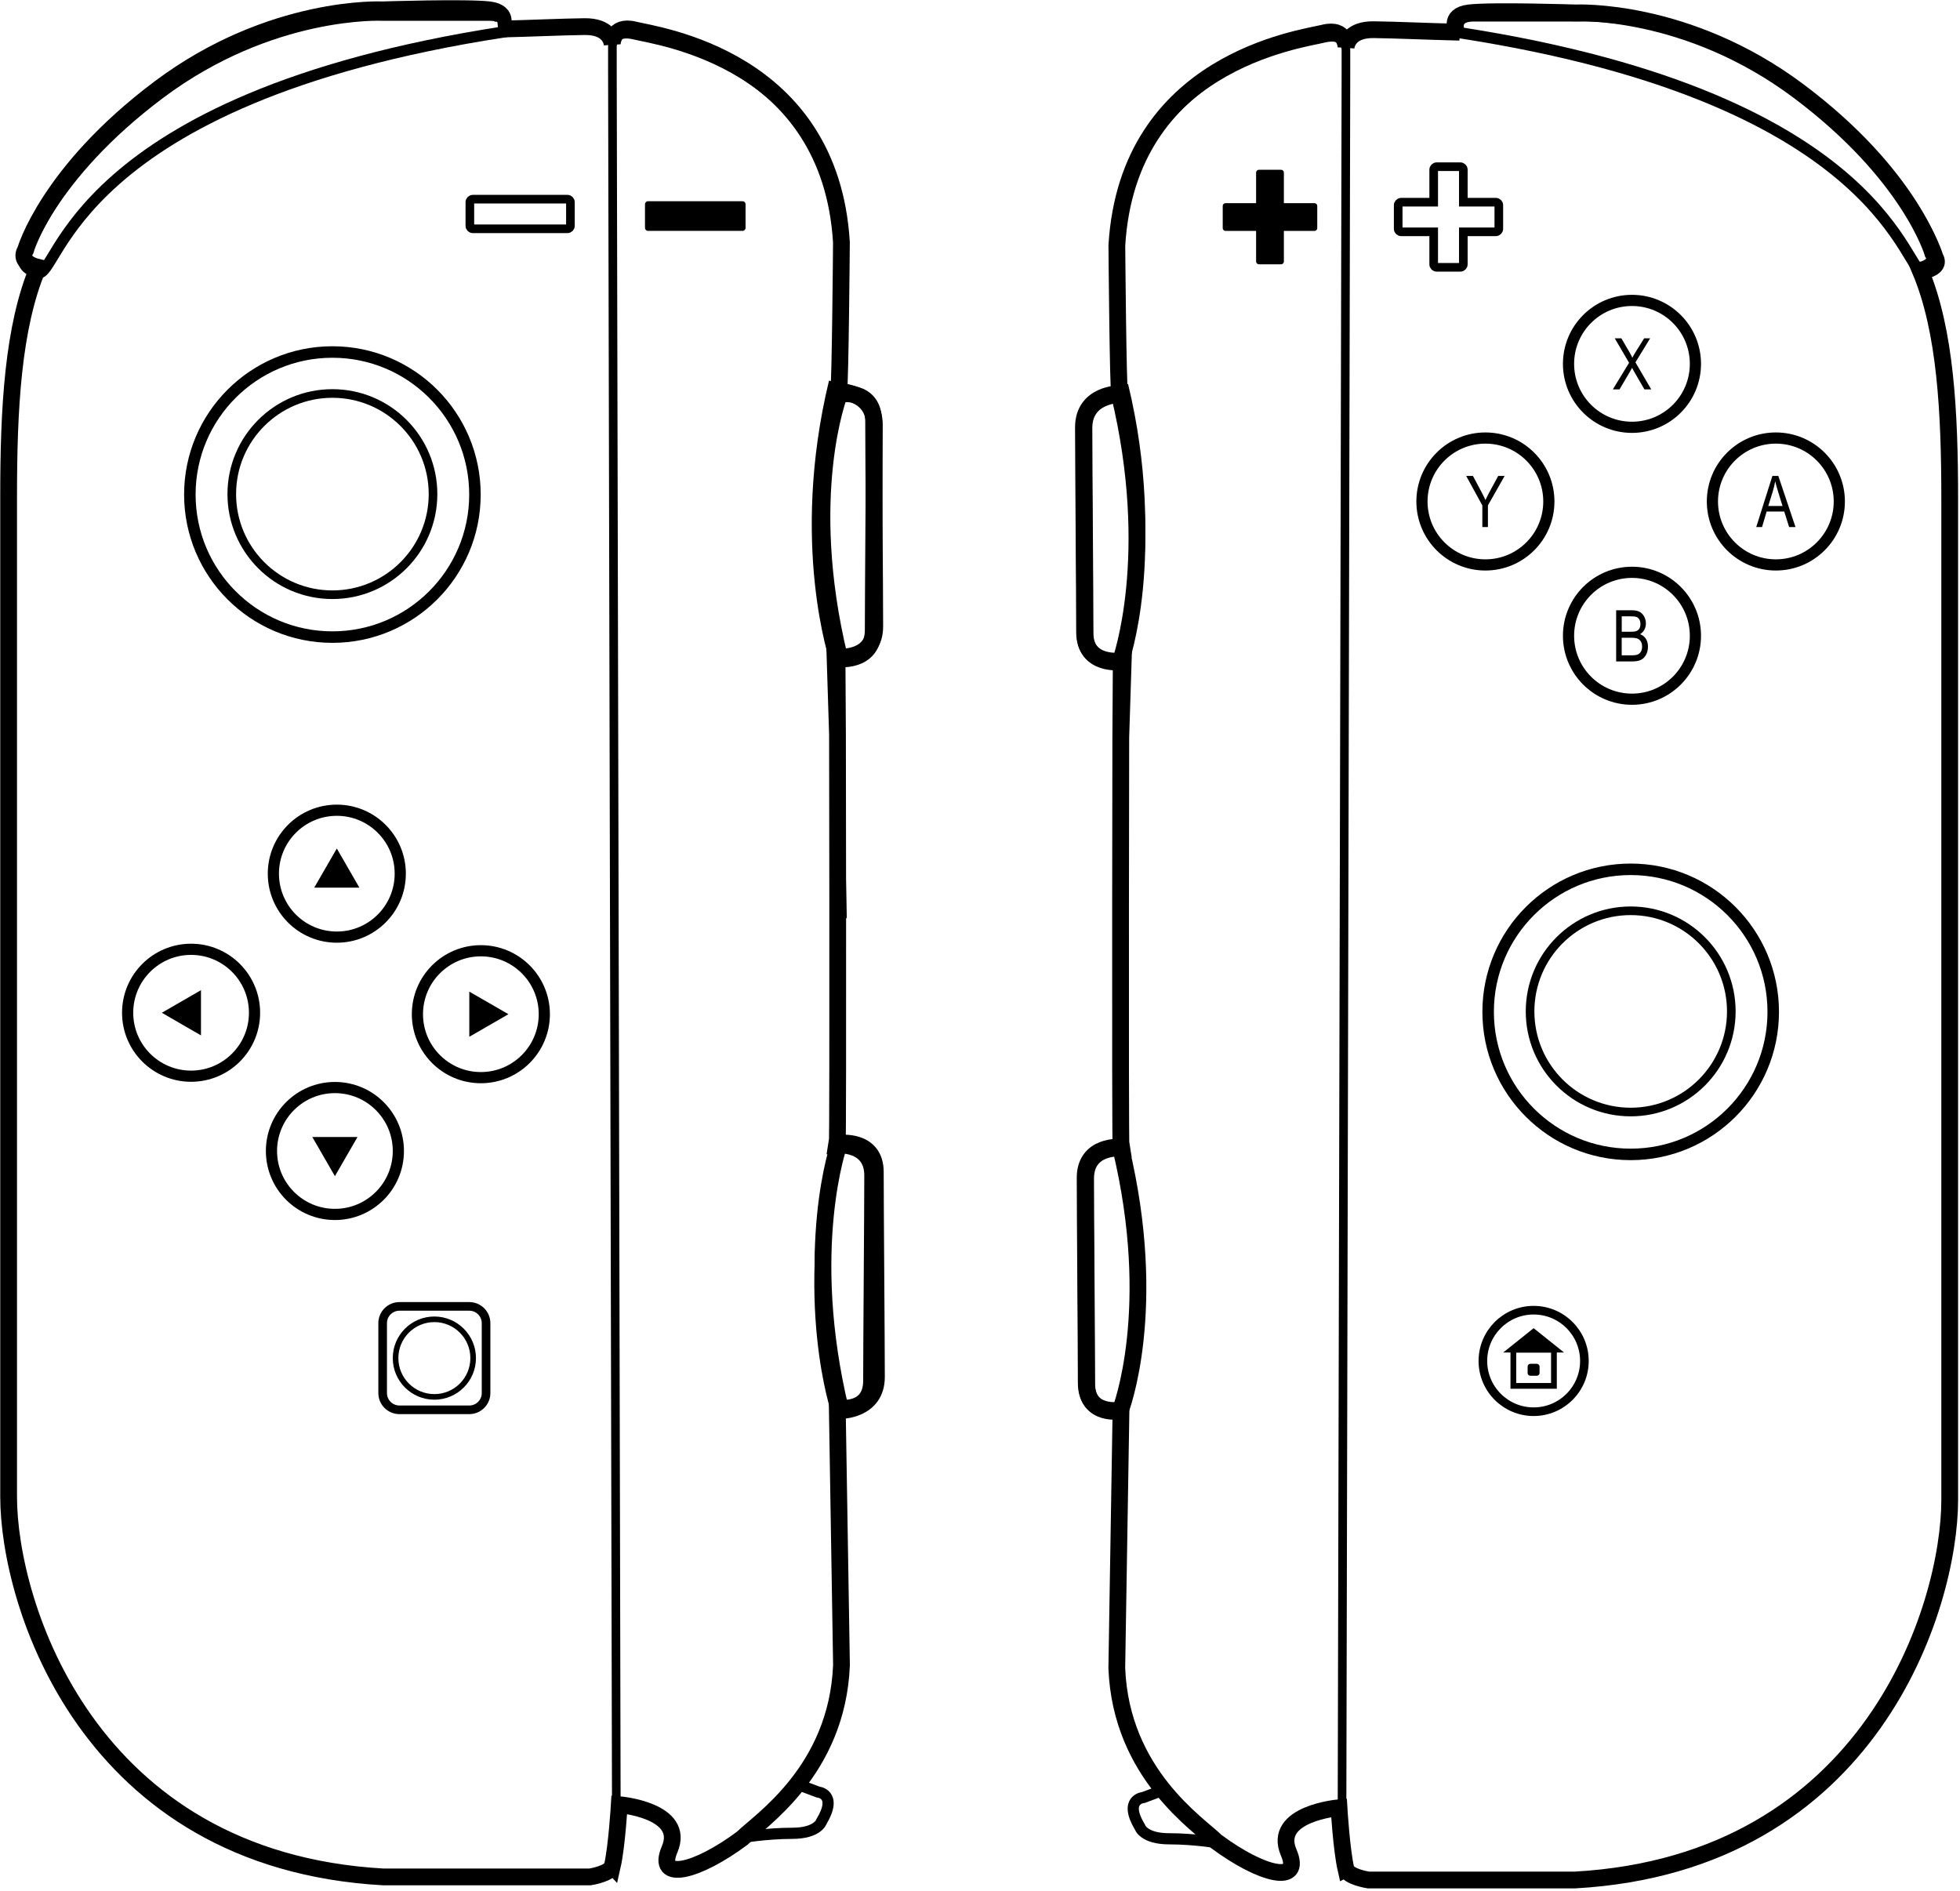 <?xml version="1.0"?>
<svg xmlns="http://www.w3.org/2000/svg" width="682" height="658" viewBox="0 0 682 658" fill="none">
  <path stroke="currentColor" d="M389.916 229.976C389.916 229.976 403.045 193.408 389.429 137C389.429 137 377 137 377 148.651C377 160.322 377.389 208.327 377.389 219.998C377.389 231.668 389.916 229.976 389.916 229.976Z" stroke-width="5.835" stroke-miterlimit="10"/>
  <path stroke="currentColor" d="M389.897 490.64C389.897 490.64 403.532 455.609 389.916 399.201C389.916 399.201 377.584 398.15 377.584 409.821C377.584 421.492 377.973 469.497 377.973 481.168C377.973 492.838 389.897 490.64 389.897 490.64Z" stroke-width="5.835" stroke-miterlimit="10"/>
  <path stroke="currentColor" d="M292.047 397.829C292.047 397.829 278.917 434.397 292.533 490.805C292.533 490.805 304.962 490.805 304.962 479.154C304.962 467.483 304.573 419.478 304.573 407.807C304.573 396.136 292.047 397.829 292.047 397.829Z" stroke-width="5.835" stroke-miterlimit="10"/>
  <path stroke="currentColor" d="M292.066 137.165C292.066 137.165 278.431 172.196 292.046 228.604C292.046 228.604 304.378 229.654 304.378 217.984C304.378 206.313 303.989 158.308 303.989 146.637C303.989 134.967 292.066 137.165 292.066 137.165Z" stroke-width="5.835" stroke-miterlimit="10"/>
  <path stroke="currentColor" d="M507.912 11.38C507.912 11.38 504.995 5.545 512.775 5.545H549.946C549.946 5.545 588.634 3.599 627.537 32.776C666.439 61.953 674.219 89.184 674.219 89.184C674.219 89.184 677.098 93.347 669.823 95.156C662.549 96.965 658.658 34.721 507.912 11.38V11.38Z" stroke-width="3.89" stroke-miterlimit="10"/>
  <path stroke="currentColor" d="M175.201 11.127C175.201 11.127 178.119 5.292 170.338 5.292H133.167C133.167 5.292 94.479 3.346 55.577 32.523C16.674 61.7 8.894 88.931 8.894 88.931C8.894 88.931 6.015 93.094 13.29 94.903C20.565 96.712 24.455 34.468 175.201 11.127Z" stroke-width="3.89" stroke-miterlimit="10"/>
  <path stroke="currentColor" d="M405.813 622.477L397.877 625.453C397.877 625.453 390.797 626.017 396.633 635.742C396.633 635.742 397.877 639.827 406.864 639.827C415.85 639.827 424.856 641.364 424.856 641.364" stroke-width="3.89" stroke-miterlimit="10"/>
  <path stroke="currentColor" d="M276.657 620.569L284.593 623.545C284.593 623.545 291.674 624.109 285.838 633.835C285.838 633.835 284.593 637.92 275.607 637.92C266.621 637.92 257.615 639.456 257.615 639.456" stroke-width="3.89" stroke-miterlimit="10"/>
  <path stroke="currentColor" d="M391.069 133.979C404.685 190.388 390.66 231.138 390.66 231.138L388.715 320.613" stroke-width="3" stroke-miterlimit="10"/>
  <path stroke="currentColor" d="M390.525 233.161V397.523C404.14 453.931 390.525 492.834 390.525 492.834L388.58 582.309C388.58 631.909 458.837 668.769 448.878 645.525C443.043 631.909 466.384 629.964 466.384 629.964L466.968 630.139L468.329 25.034V17.254C468.329 17.254 468.329 11.419 460.549 13.364C452.768 15.309 392.47 23.089 388.58 87.278L389.727 136.976" stroke-width="3" stroke-miterlimit="10"/>
  <path stroke="currentColor" d="M468.348 650.271C468.99 653.091 476.129 654.161 476.129 654.161H548.098C651.189 648.326 678.42 558.85 678.42 521.893C678.42 432.399 678.42 173.719 678.42 173.719C678.42 143.472 676.981 114.996 668.17 94.105C675.444 92.296 672.566 88.134 672.566 88.134C672.566 88.134 664.785 60.902 625.883 31.726C586.981 2.549 548.292 4.494 548.292 4.494C548.292 4.494 518.843 3.541 511.121 4.494C503.983 5.369 506.492 10.971 507.873 11.204C495.852 10.913 486.496 10.446 478.054 10.329C469.788 10.213 468.562 15.017 468.368 16.476C468.368 16.476 468.368 9.532 460.587 11.477C452.807 13.422 392.509 21.202 388.618 85.391C388.618 85.391 389.007 135.166 389.591 137.287C389.591 137.287 377.162 137.287 377.162 148.938C377.162 160.608 377.551 208.614 377.551 220.284C377.551 231.955 390.077 230.263 390.077 230.263C389.98 230.691 389.727 397.912 390.077 399.488C390.077 399.488 377.745 398.437 377.745 410.108C377.745 421.779 378.134 469.784 378.134 481.455C378.134 493.125 390.058 490.927 390.058 490.927L388.599 580.441C390.058 617.359 417.289 634.865 423.125 640.701C438.997 652.508 453.274 655.95 448.411 644.591C442.576 630.975 465.917 629.03 465.917 629.03C465.917 629.03 466.773 643.521 468.31 650.29L468.348 650.271Z" stroke-width="5.835" stroke-miterlimit="10"/>
  <path stroke="currentColor" d="M290.351 132.892C276.735 189.3 290.76 230.05 290.76 230.05L292.705 319.525" stroke-width="3.89" stroke-miterlimit="10"/>
  <path stroke="currentColor" d="M290.895 232.073V396.435C277.279 452.843 290.895 491.746 290.895 491.746L292.84 581.221C292.84 630.821 222.583 667.681 232.542 644.437C238.377 630.821 215.036 628.876 215.036 628.876L214.452 629.051L213.091 23.947V16.166C213.091 16.166 213.091 10.331 220.871 12.276C228.652 14.221 288.95 22.001 292.84 86.19L291.693 135.888" stroke-width="3" stroke-miterlimit="10"/>
  <path stroke="currentColor" d="M213.072 649.2C212.43 652.021 205.291 653.091 205.291 653.091H133.322C30.232 647.255 3 557.78 3 520.823C3 431.328 3 172.648 3 172.648C3 142.402 4.439 113.925 13.251 93.035C5.976 91.226 8.855 87.063 8.855 87.063C8.855 87.063 16.635 59.832 55.537 30.655C94.42 1.478 133.108 3.424 133.108 3.424C133.108 3.424 162.557 2.47 170.28 3.424C177.418 4.299 174.909 9.901 173.528 10.134C185.549 9.842 194.905 9.376 203.346 9.259C211.613 9.142 212.839 13.947 213.033 15.405C213.033 15.405 213.033 8.461 220.813 10.406C228.594 12.352 288.892 20.132 292.783 84.321C292.783 84.321 292.394 134.096 291.81 136.216C291.81 136.216 304.239 136.216 304.239 147.868C304.239 159.519 303.85 207.544 303.85 219.214C303.85 230.885 291.324 229.193 291.324 229.193C291.421 229.621 291.674 396.842 291.324 398.417C291.324 398.417 303.656 397.367 303.656 409.038C303.656 420.708 303.267 468.714 303.267 480.384C303.267 492.055 291.343 489.857 291.343 489.857L292.802 579.371C291.343 616.289 264.112 633.795 258.276 639.63C242.404 651.437 228.127 654.88 232.99 643.521C238.825 629.905 215.484 627.96 215.484 627.96C215.484 627.96 214.628 642.451 213.091 649.22L213.072 649.2Z" stroke-width="5.835" stroke-miterlimit="10"/>
  <path stroke="currentColor" d="M163.297 454.574H138.983C135.761 454.574 133.148 457.187 133.148 460.41V484.723C133.148 487.946 135.761 490.559 138.983 490.559H163.297C166.52 490.559 169.132 487.946 169.132 484.723V460.41C169.132 457.187 166.52 454.574 163.297 454.574Z" stroke-width="3" stroke-miterlimit="10"/>
  <path stroke="currentColor" d="M151.14 486.065C158.596 486.065 164.639 480.021 164.639 472.565C164.639 465.11 158.596 459.066 151.14 459.066C143.685 459.066 137.641 465.11 137.641 472.565C137.641 480.021 143.685 486.065 151.14 486.065Z" stroke-width="1.945" stroke-miterlimit="10"/>
  <path stroke="currentColor" d="M533.646 491.22C543.4 491.22 551.308 483.312 551.308 473.558C551.308 463.804 543.4 455.896 533.646 455.896C523.892 455.896 515.984 463.804 515.984 473.558C515.984 483.312 523.892 491.22 533.646 491.22Z" stroke-width="3" stroke-miterlimit="10"/>
  <path stroke="currentColor" d="M540.707 469.648H526.585V482.233H540.707V469.648Z" stroke-width="2" stroke-miterlimit="10"/>
  <path fill="currentColor" d="M533.645 470.619H523.044L528.355 466.379L533.645 462.158L538.936 466.379L544.227 470.619H533.645Z"/>
  <path fill="currentColor" d="M534.735 474.55H532.518C531.981 474.55 531.545 474.985 531.545 475.522V477.74C531.545 478.277 531.981 478.712 532.518 478.712H534.735C535.272 478.712 535.708 478.277 535.708 477.74V475.522C535.708 474.985 535.272 474.55 534.735 474.55Z"/>
  <path stroke="currentColor" d="M520.497 70.356H509.177V59.036C509.177 58.472 508.71 58.005 508.146 58.005H499.898C499.334 58.005 498.868 58.472 498.868 59.036V70.356H487.547C486.983 70.356 486.516 70.823 486.516 71.387V79.635C486.516 80.199 486.983 80.665 487.547 80.665H498.868V91.986C498.868 92.55 499.334 93.017 499.898 93.017H508.146C508.71 93.017 509.177 92.55 509.177 91.986V80.665H520.497C521.061 80.665 521.528 80.199 521.528 79.635V71.387C521.528 70.823 521.061 70.356 520.497 70.356Z" stroke-width="3" stroke-miterlimit="10"/>
  <path fill="currentColor" d="M457.378 70.686H446.738V60.047C446.738 59.522 446.31 59.074 445.765 59.074H438.043C437.518 59.074 437.071 59.502 437.071 60.047V70.686H426.431C425.906 70.686 425.458 71.115 425.458 71.659V79.381C425.458 79.906 425.886 80.354 426.431 80.354H437.071V90.993C437.071 91.519 437.499 91.966 438.043 91.966H445.765C446.291 91.966 446.738 91.538 446.738 90.993V80.354H457.378C457.903 80.354 458.35 79.926 458.35 79.381V71.659C458.35 71.134 457.922 70.686 457.378 70.686Z"/>
  <path stroke="currentColor" d="M164.522 69.306H175.842H186.132H197.452C198.016 69.306 198.483 69.772 198.483 70.337V78.584C198.483 79.148 198.016 79.615 197.452 79.615H186.132H175.842H164.522C163.958 79.615 163.491 79.148 163.491 78.584V70.337C163.491 69.772 163.958 69.306 164.522 69.306V69.306Z" stroke-width="3" stroke-miterlimit="10"/>
  <path fill="currentColor" d="M225.462 70.025H236.783H247.072H258.393C258.957 70.025 259.424 70.492 259.424 71.056V79.304C259.424 79.868 258.957 80.335 258.393 80.335H247.072H236.783H225.462C224.898 80.335 224.431 79.868 224.431 79.304V71.056C224.431 70.492 224.898 70.025 225.462 70.025Z"/>
  <path stroke="currentColor" d="M117.198 326.081C129.39 326.081 139.275 316.197 139.275 304.004C139.275 291.811 129.39 281.927 117.198 281.927C105.005 281.927 95.121 291.811 95.121 304.004C95.121 316.197 105.005 326.081 117.198 326.081Z" stroke-width="3.89" stroke-miterlimit="10"/>
  <path stroke="currentColor" d="M66.489 374.475C78.681 374.475 88.566 364.591 88.566 352.398C88.566 340.206 78.681 330.321 66.489 330.321C54.296 330.321 44.412 340.206 44.412 352.398C44.412 364.591 54.296 374.475 66.489 374.475Z" stroke-width="3.89" stroke-miterlimit="10"/>
  <path stroke="currentColor" d="M167.323 374.979C179.515 374.979 189.4 365.095 189.4 352.902C189.4 340.709 179.515 330.825 167.323 330.825C155.13 330.825 145.246 340.709 145.246 352.902C145.246 365.095 155.13 374.979 167.323 374.979Z" stroke-width="3.89" stroke-miterlimit="10"/>
  <path stroke="currentColor" d="M116.536 422.576C128.729 422.576 138.613 412.692 138.613 400.499C138.613 388.306 128.729 378.422 116.536 378.422C104.344 378.422 94.46 388.306 94.46 400.499C94.46 412.692 104.344 422.576 116.536 422.576Z" stroke-width="3.89" stroke-miterlimit="10"/>
  <path fill="currentColor" d="M117.198 295.25L121.127 302.058L125.056 308.866H117.198H109.339L113.268 302.058L117.198 295.25Z"/>
  <path fill="currentColor" d="M116.536 409.253L112.607 402.446L108.678 395.638H116.536H124.395L120.466 402.446L116.536 409.253Z"/>
  <path fill="currentColor" d="M176.913 352.902L170.105 356.831L163.297 360.76V352.902V345.044L170.105 348.973L176.913 352.902Z"/>
  <path fill="currentColor" d="M56.316 352.396L63.124 348.467L69.932 344.538V352.396V360.274L63.124 356.345L56.316 352.396Z"/>
  <path stroke="currentColor" d="M567.86 148.686C580.053 148.686 589.937 138.802 589.937 126.609C589.937 114.416 580.053 104.532 567.86 104.532C555.667 104.532 545.783 114.416 545.783 126.609C545.783 138.802 555.667 148.686 567.86 148.686Z" stroke-width="3.89" stroke-miterlimit="10"/>
  <path stroke="currentColor" d="M617.928 196.575C630.12 196.575 640.005 186.691 640.005 174.498C640.005 162.305 630.12 152.421 617.928 152.421C605.735 152.421 595.851 162.305 595.851 174.498C595.851 186.691 605.735 196.575 617.928 196.575Z" stroke-width="3.89" stroke-miterlimit="10"/>
  <path stroke="currentColor" d="M516.86 196.575C529.052 196.575 538.937 186.691 538.937 174.498C538.937 162.305 529.052 152.421 516.86 152.421C504.667 152.421 494.783 162.305 494.783 174.498C494.783 186.691 504.667 196.575 516.86 196.575Z" stroke-width="3.89" stroke-miterlimit="10"/>
  <path stroke="currentColor" d="M567.86 243.296C580.053 243.296 589.937 233.411 589.937 221.219C589.937 209.026 580.053 199.142 567.86 199.142C555.667 199.142 545.783 209.026 545.783 221.219C545.783 233.411 555.667 243.296 567.86 243.296Z" stroke-width="3.89" stroke-miterlimit="10"/>
  <path fill="currentColor" d="M562.355 230.127V212.349H567.841C568.949 212.349 569.825 212.524 570.486 212.874C571.128 213.224 571.673 213.749 572.081 214.488C572.489 215.208 572.703 216.025 572.703 216.9C572.703 217.717 572.528 218.456 572.178 219.098C571.828 219.74 571.322 220.285 570.681 220.674C571.517 220.985 572.198 221.51 572.684 222.249C573.17 222.988 573.423 223.903 573.423 224.992C573.423 226.081 573.209 227.015 572.762 227.832C572.314 228.649 571.731 229.232 570.992 229.602C570.253 229.971 569.241 230.146 567.957 230.146H562.394L562.355 230.127ZM564.281 219.818H567.452C568.288 219.818 568.872 219.76 569.222 219.643C569.727 219.468 570.116 219.195 570.389 218.787C570.661 218.378 570.797 217.853 570.797 217.153C570.797 216.511 570.681 215.986 570.428 215.558C570.175 215.13 569.844 214.838 569.436 214.683C569.027 214.527 568.288 214.449 567.238 214.449H564.301V219.818H564.281ZM564.281 228.026H567.918C568.716 228.026 569.319 227.948 569.689 227.812C570.233 227.598 570.661 227.248 570.953 226.781C571.245 226.295 571.381 225.692 571.381 224.972C571.381 224.292 571.245 223.728 570.972 223.261C570.7 222.794 570.33 222.463 569.864 222.249C569.397 222.035 568.658 221.919 567.666 221.919H564.281V228.026V228.026Z"/>
  <path fill="currentColor" d="M561.189 135.518L566.849 126.24L561.87 117.721H564.165L566.83 122.272C567.374 123.206 567.763 123.945 567.997 124.47C568.308 123.828 568.697 123.167 569.144 122.447L572.101 117.721H574.182L569.067 126.085L574.571 135.499H572.198L568.522 129.158C568.308 128.808 568.114 128.399 567.9 127.971C567.569 128.613 567.335 129.061 567.18 129.294L563.523 135.499H561.208L561.189 135.518Z"/>
  <path fill="currentColor" d="M611.101 183.386L616.722 165.607H618.784L624.755 183.386H622.538L620.846 177.998H614.718L613.123 183.386H611.081H611.101ZM615.283 176.072H620.243L618.725 171.151C618.258 169.634 617.908 168.408 617.694 167.455C617.5 168.603 617.247 169.731 616.897 170.859L615.283 176.072V176.072Z"/>
  <path fill="currentColor" d="M515.79 183.386V175.858L510.169 165.607H512.523L515.382 170.976C515.946 172.026 516.452 173.038 516.88 173.991C517.308 173.057 517.833 172.007 518.475 170.84L521.314 165.607H523.551L517.735 175.858V183.386H515.81H515.79Z"/>
  <path stroke="currentColor" d="M567.413 401.686C594.806 401.686 617.013 379.479 617.013 352.086C617.013 324.692 594.806 302.485 567.413 302.485C540.019 302.485 517.812 324.692 517.812 352.086C517.812 379.479 540.019 401.686 567.413 401.686Z" stroke-width="4" stroke-miterlimit="10"/>
  <path stroke="currentColor" d="M567.413 386.942C586.749 386.942 602.425 371.267 602.425 351.93C602.425 332.593 586.749 316.918 567.413 316.918C548.076 316.918 532.401 332.593 532.401 351.93C532.401 371.267 548.076 386.942 567.413 386.942Z" stroke-width="3" stroke-miterlimit="10"/>
  <path stroke="currentColor" d="M115.661 221.685C143.054 221.685 165.261 199.478 165.261 172.085C165.261 144.691 143.054 122.484 115.661 122.484C88.267 122.484 66.061 144.691 66.061 172.085C66.061 199.478 88.267 221.685 115.661 221.685Z" stroke-width="4" stroke-miterlimit="10"/>
  <path stroke="currentColor" d="M115.661 206.941C134.998 206.941 150.673 191.266 150.673 171.929C150.673 152.592 134.998 136.917 115.661 136.917C96.324 136.917 80.649 152.592 80.649 171.929C80.649 191.266 96.324 206.941 115.661 206.941Z" stroke-width="3" stroke-miterlimit="10"/>
</svg>
